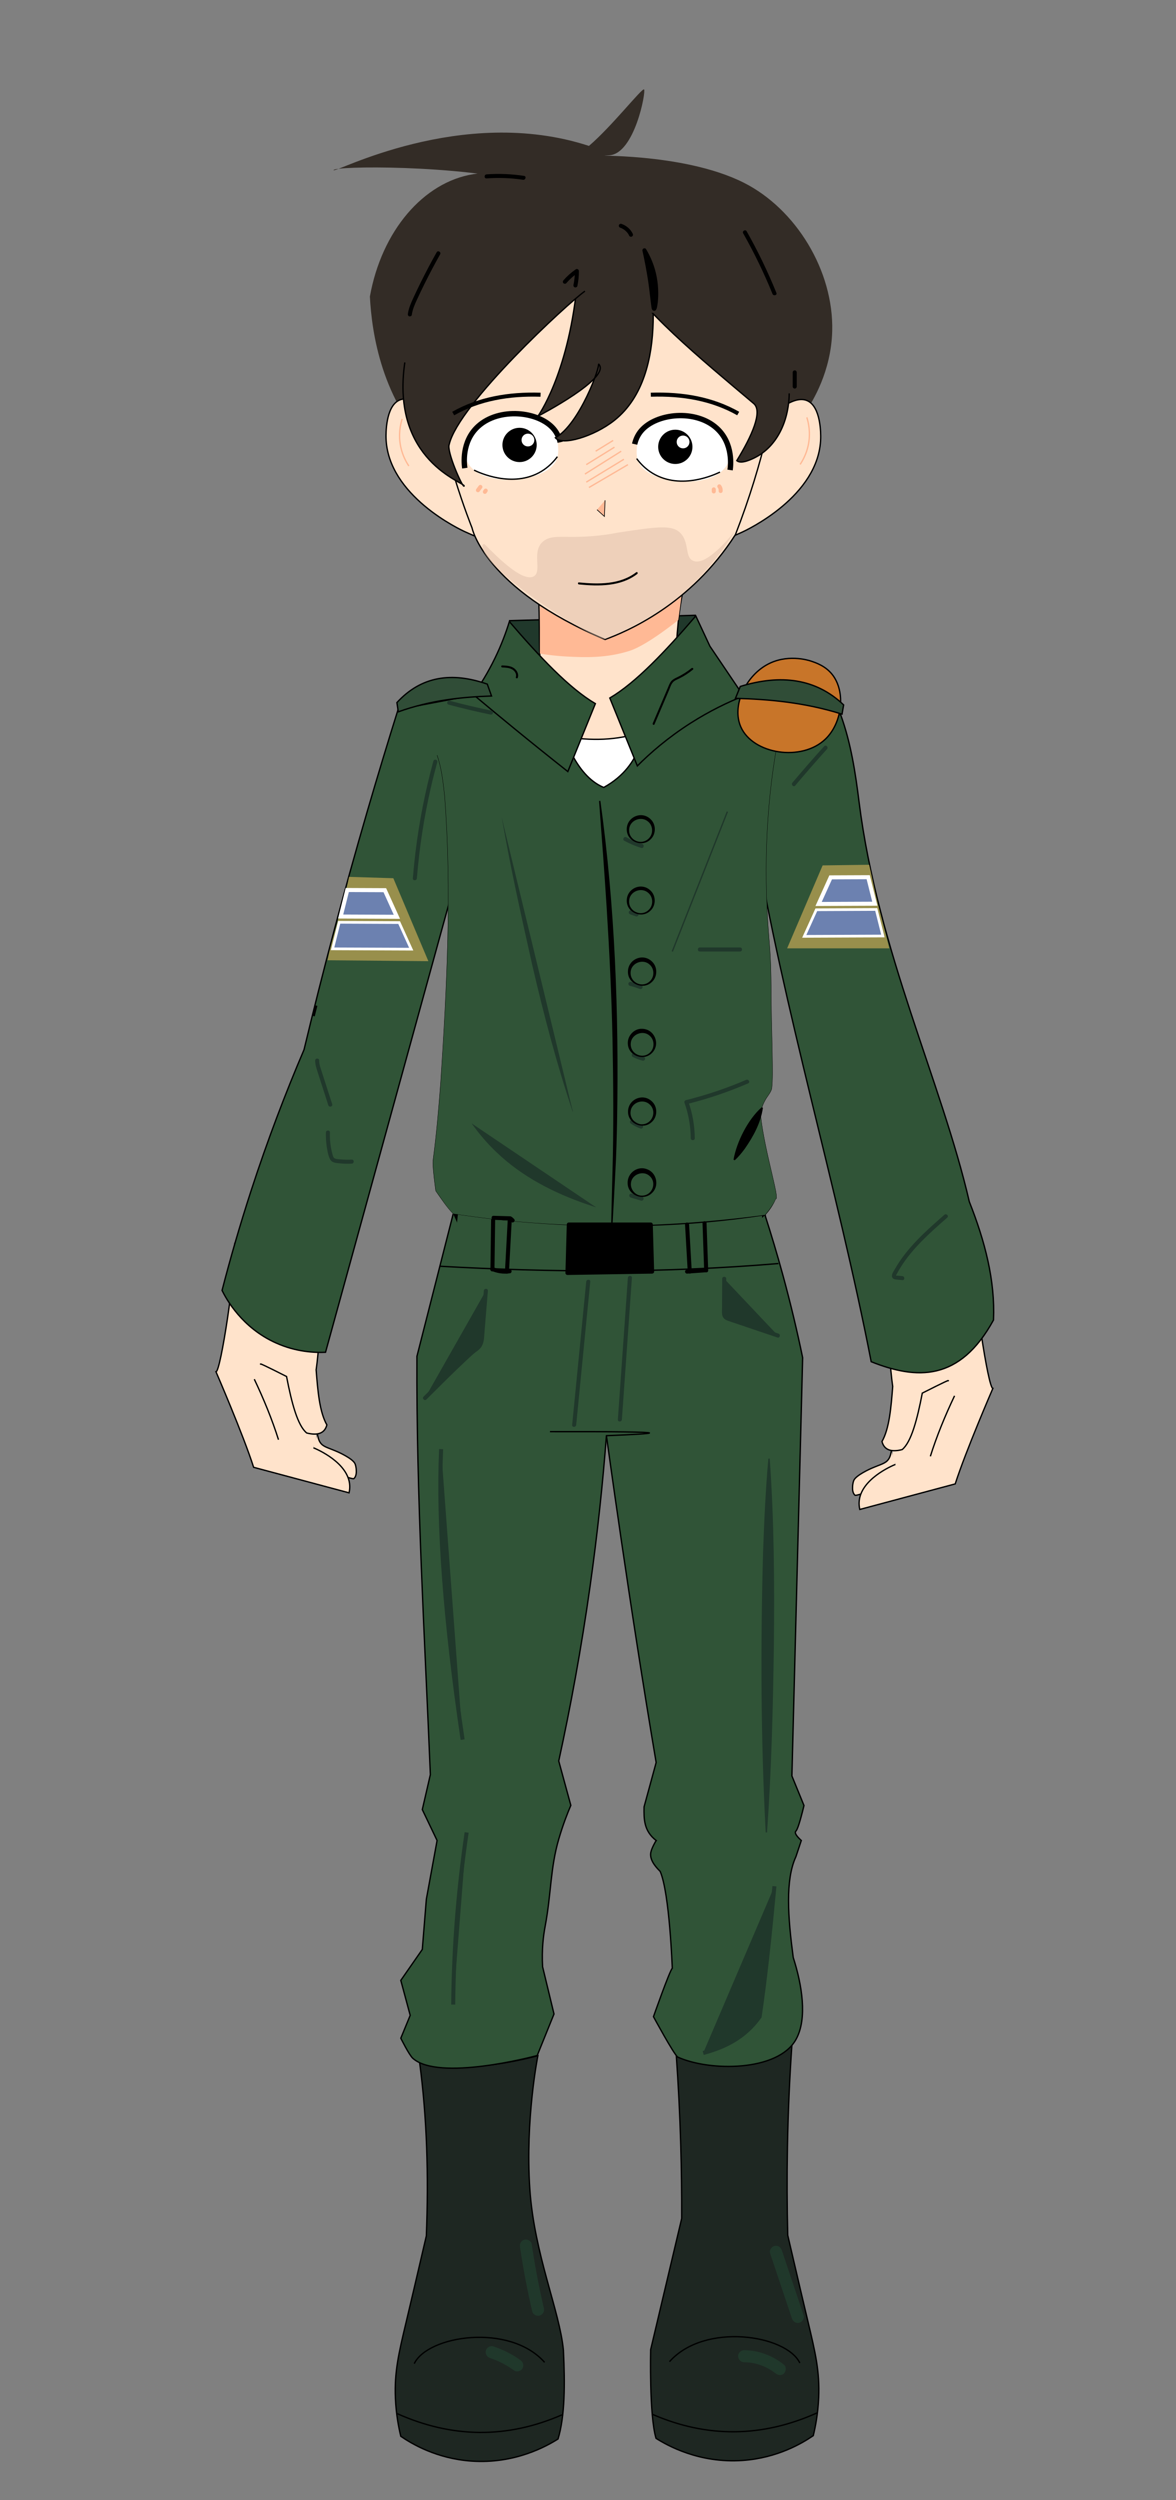 <?xml version="1.0" encoding="utf-8"?>
<!-- Generator: Adobe Illustrator 28.3.0, SVG Export Plug-In . SVG Version: 6.00 Build 0)  -->
<svg version="1.1" id="Layer_1" xmlns="http://www.w3.org/2000/svg" xmlns:xlink="http://www.w3.org/1999/xlink" x="0px" y="0px"
	 viewBox="0 0 875 1859" style="enable-background:new 0 0 875 1859;" xml:space="preserve">
<rect x="0" y="0" width="875" height="1859" fill="#808080" stroke="none"/>
<style type="text/css">
	.st0{fill:#20382B;stroke:#000000;stroke-miterlimit:10;}
	.st1{fill:#FFE3CB;stroke:#000000;stroke-miterlimit:10;}
	.st2{fill:#305437;}
	.st3{fill:#FFB995;}
	.st4{fill:#332C26;}
	.st5{fill:#FFFFFF;}
	.st6{fill:none;stroke:#000000;stroke-width:4;stroke-miterlimit:10;}
	.st7{stroke:#000000;stroke-miterlimit:10;}
	.st8{fill:none;stroke:#000000;stroke-miterlimit:10;}
	.st9{fill:#332C26;stroke:#000000;stroke-miterlimit:10;}
	.st10{fill:none;stroke:#FFB995;stroke-miterlimit:10;}
	.st11{opacity:0.44;fill:#D8B8A3;}
	.st12{fill:#1E2722;stroke:#000000;stroke-miterlimit:10;}
	.st13{fill:#20382B;}
	.st14{fill:#FFB995;stroke:#FFB995;stroke-miterlimit:10;}
	.st15{fill:#FFB995;stroke:#000000;stroke-width:0.5;stroke-miterlimit:10;}
	.st16{fill:#FFE3CB;}
	.st17{fill:none;stroke:#000000;stroke-width:3;stroke-miterlimit:10;}
	.st18{fill:#305437;stroke:#000000;stroke-miterlimit:10;}
	.st19{fill:#FFFFFF;stroke:#000000;stroke-miterlimit:10;}
	.st20{fill:#20382B;stroke:#20382B;stroke-width:3;stroke-miterlimit:10;}
	.st21{fill:#20382B;stroke:#20382B;stroke-miterlimit:10;}
	.st22{fill:#C87529;stroke:#000000;stroke-miterlimit:10;}
	.st23{fill:#304D37;stroke:#000000;stroke-miterlimit:10;}
	.st24{fill:#988F4C;}
	.st25{fill:#6C81B0;stroke:#FFFFFF;stroke-width:2;stroke-miterlimit:10;}
	.st26{fill:#6C81B0;stroke:#FFFFFF;stroke-width:3;stroke-miterlimit:10;}
	.st27{fill:none;stroke:#000000;stroke-width:2;stroke-miterlimit:10;}
</style>
<path class="st0" d="M379.21,461.49c46-1.33,92-2.67,138-4c-1.34,36.83-31.59,66.41-68,67
	C413.46,525.07,382.62,497.52,379.21,461.49z"/>
<path class="st1" d="M510.21,415.49c2.63,23.55-6,13-8,90c-2.94,9.27-8.97,25.81-22,43c-10.02,13.22-18.65,24.6-30,25
	c-18.93,0.66-33.56-29.65-40-43c-13.52-28-6-64-11-106C420.26,398.25,467.9,391.59,510.21,415.49z"/>
<g>
	<path class="st2" d="M564.84,918.54c1.96-4.29,6.31-15.17,1.38-22.05c-3.4-4.74-9.72-5.52-11.98-5.8
		c-54.87-6.94-12.26-12.05-90.68-13.56c-40.48-0.78-83.06-0.96-118.58,18.47c-1.8,0.98-3.64,2.08-4.69,3.84
		c-0.89,1.49-1.1,3.28-1.28,5.02c-3.14,30.51-3.29,61.33-0.43,91.87c0.78,8.37,1.82,16.83,4.83,24.68
		c4.34,11.31,12.51,20.66,20.51,29.75c3.94,4.47,8.06,9.08,13.52,11.46c6.31,2.74,13.48,2.14,20.35,2.42
		c10.01,0.41,19.83,2.81,29.79,3.85c9.96,1.05,20.5,0.62,29.29-4.19c5.89-3.23,10.6-8.21,15.19-13.11
		c13.19-14.04,26.4-28.12,38.09-43.43c4.17-5.47,8.16-11.11,12.94-16.05c5.42-5.6,11.8-10.25,16.83-16.21
		c6.23-7.37,10.11-16.39,13.9-25.26c3.64-8.52,8.12-20.32,11.8-35.05"/>
	<g>
		<path d="M566.13,919.3c3.94-8.68,7.14-21.68-2.99-27.49c-3.89-2.23-8.32-2.52-12.66-3.11c-4.1-0.56-8.19-1.19-12.26-1.96
			c-4.58-0.87-9.17-1.91-13.54-3.56c-0.33-0.13-0.66-0.25-0.99-0.39c-0.14-0.06-0.28-0.11-0.43-0.17c-0.12-0.05-0.76-0.32-0.29-0.12
			c-0.58-0.25-1.16-0.5-1.75-0.76c-1.22-0.54-2.44-1.07-3.69-1.53c-3.54-1.3-7.27-1.92-11-2.4c-7.97-1.03-16.04-1.36-24.07-1.66
			c-13.33-0.5-26.68-0.77-40.02-0.77c-13.44,0-26.9,0.41-40.26,1.93c-13.19,1.51-26.3,4.08-38.84,8.51
			c-6.18,2.18-12.21,4.79-17.99,7.87c-2.68,1.43-5.54,2.96-6.81,5.88c-1.35,3.1-1.27,6.98-1.57,10.3
			c-2.76,30.22-2.8,60.94,0.57,91.11c0.8,7.14,1.98,14.32,4.65,21.03c2.48,6.22,6.04,11.89,10.1,17.19
			c4,5.24,8.35,10.24,12.79,15.11c4.45,4.88,9.49,9.18,16.09,10.68c6.7,1.52,13.68,0.79,20.48,1.38c7.41,0.64,14.71,2.15,22.08,3.14
			c13.3,1.78,27.41,1.47,38.53-6.98c5.36-4.08,9.84-9.2,14.43-14.1c5.08-5.42,10.14-10.85,15.09-16.38
			c4.85-5.41,9.6-10.9,14.16-16.55c4.53-5.6,8.69-11.48,13.22-17.07c4.41-5.43,9.54-9.99,14.69-14.68
			c5.01-4.56,9.41-9.51,12.89-15.36c3.45-5.8,6.1-12.04,8.72-18.25c2.13-5.03,4.1-10.13,5.88-15.29c2.19-6.34,4.09-12.78,5.72-19.29
			c0.47-1.87-2.42-2.67-2.89-0.8c-2.95,11.75-6.79,23.27-11.53,34.42c-2.56,6.01-5.14,12.06-8.49,17.69
			c-3.43,5.77-7.79,10.56-12.74,15.05c-5,4.53-9.95,8.96-14.22,14.21c-4.4,5.39-8.41,11.09-12.77,16.51
			c-9,11.2-18.73,21.79-28.55,32.28c-4.53,4.84-8.94,9.96-14.08,14.19c-5.06,4.16-10.95,6.68-17.39,7.72
			c-13.82,2.23-27.61-1.94-41.29-3.33c-6.72-0.68-13.64,0.07-20.28-1.23c-6.51-1.27-11.26-5.32-15.61-10.09
			c-8.69-9.54-17.93-19.75-22.51-32.02c-2.47-6.6-3.56-13.6-4.29-20.58c-0.77-7.32-1.31-14.66-1.7-22.01
			c-0.79-14.82-0.88-29.68-0.26-44.51c0.31-7.41,0.79-14.82,1.45-22.21c0.16-1.81,0.33-3.61,0.51-5.42c0.16-1.62,0.24-3.4,0.98-4.89
			c1.32-2.65,4.91-4,7.4-5.26c11.45-5.84,23.79-9.75,36.36-12.3c25.61-5.19,51.97-4.86,77.98-4.36c11.19,0.22,22.39,0.47,33.56,1.25
			c5.36,0.38,10.43,0.76,15.58,1.92c1.44,0.32,2.86,0.72,4.25,1.22c0.59,0.21,1.17,0.44,1.75,0.68c0.37,0.15-0.29-0.13,0.08,0.03
			c0.14,0.06,0.29,0.12,0.43,0.19c0.27,0.12,0.53,0.23,0.8,0.35c2.92,1.28,5.85,2.44,8.92,3.31c6.08,1.72,12.35,2.74,18.6,3.65
			c4.16,0.6,8.37,0.73,12.31,2.15c2.36,0.85,4.57,2.31,5.91,4.46c1.34,2.15,1.74,4.68,1.67,7.18c-0.13,4.42-1.62,8.78-3.43,12.77
			C562.75,919.53,565.34,921.06,566.13,919.3L566.13,919.3z"/>
	</g>
</g>
<g>
	<path class="st3" d="M401.71,423.99c11.99-6.42,36.45-17.3,68.33-16.11c16.83,0.63,30.72,4.43,40.67,8.11c-2,15-4,30-6,45
		c0,0-23.03,18.75-36.31,22.96c-17.24,5.47-32.91,4.91-46.59,4.21c-8.43-0.43-15.37-1.39-20.1-2.18"/>
</g>
<path class="st4" d="M599.21,306.49c5.54-8.08,19.24-30.37,20-60.38c1.13-44.78-26.96-90.63-65.69-110.21
	c-46.13-23.34-120.47-19.35-100.31-20.41c19-1,27.61-47.69,26-49c-1.54-1.25-23.69,27.21-41,42c-95-31-190.25,20.96-190,18
	c0.26-3.11,91.95-4.31,148.51,9.88c0.18,0.05,0.31,0.08,0.49,0.12c-11.66-5.32-27.47-9.8-45-7c-37.09,5.91-68.24,42.16-77,91
	c1.39,26.89,8.7,77.86,47,115C398.89,409.85,549.05,379.66,599.21,306.49z"/>
<path class="st1" d="M297.21,297.49c-10.38,4.58-10.06,25.47-10,28c1.09,43.16,55.54,68.45,59,70c12.05,5.4,24.6,11.04,30,6
	c10.43-9.73-12.72-52.96-40-81C326.82,310.84,308.84,292.37,297.21,297.49z"/>
<path class="st1" d="M600.64,297.93c10.38,4.58,10.06,25.47,10,28c-1.09,43.16-55.54,68.45-59,70c-12.05,5.4-24.6,11.04-30,6
	c-10.43-9.73,12.72-52.96,40-81C571.03,311.27,589.01,292.8,600.64,297.93z"/>
<path class="st1" d="M323.21,282.49c3,48,28,110,28,110s9,45,99,83c15.38-5.65,63.48-25.54,97-78c21-54,31.35-104.69,30-121
	c-9.02-56.66-54.24-130.14-123-132C381.99,142.54,330.84,220.89,323.21,282.49z"/>
<path class="st5" d="M475.76,344.74c-2.37-4.12-2.13-8.19-1.93-11.53c0.09-1.51,0.66-11.17,6.75-16.91
	c11.57-10.91,45.46-9.98,57.88,5.38c5.58,6.9,7.7,17.8,0.96,26.14c-9.27,11.48-28.98,10.29-33.77,9.99
	C503.01,357.65,482.33,356.17,475.76,344.74z"/>
<path class="st6" d="M543.21,349.49c0.37-2.46,2.7-19.66-10-31.15c-15.64-14.15-44.75-11.19-56,1.83c-2.9,3.36-4.3,7.02-5,10.08"/>
<circle class="st7" cx="502.46" cy="332.24" r="12.25"/>
<path class="st8" d="M535.71,350.99c-3.03,1.51-28.63,13.79-50,1c-5.27-3.15-9.16-7.16-12-11"/>
<circle class="st5" cx="508.24" cy="328.61" r="4.76"/>
<path class="st5" d="M413.29,343.33c2.37-4.12,2.13-8.19,1.93-11.53c-0.09-1.51-0.66-11.17-6.75-16.91
	c-11.57-10.91-45.46-9.98-57.88,5.38c-5.58,6.9-7.7,17.8-0.96,26.14c9.27,11.48,28.98,10.29,33.77,9.99
	C386.04,356.24,406.72,354.76,413.29,343.33z"/>
<path class="st6" d="M345.83,348.08c-0.37-2.46-2.7-19.66,10-31.15c15.64-14.15,44.75-11.19,56,1.83c2.9,3.36,4.3,7.02,5,10.08"/>
<circle class="st7" cx="386.58" cy="330.83" r="12.25"/>
<circle class="st5" cx="392.81" cy="327.19" r="4.76"/>
<path class="st8" d="M352.71,349.56c3.03,1.51,28.63,13.79,50,1c5.27-3.15,9.16-7.16,12-11"/>
<path class="st9" d="M429.21,213.49c-7,66-29,96-29,96s56-29,45-39c1.76,1.49-14,45-32,55c4.73,6.17,28.68-0.81,44-13
	c43.35-34.5,25.69-117.12,23-129"/>
<path class="st9" d="M460.21,199.49c14.01,28.85,62.09,68.06,100.58,100.55c6.89,5.82-1.42,24.24-12.58,42.45
	c3.27,3.09,12.2-1.57,14.1-2.56c14.74-7.68,24.59-25.25,24.9-47.44"/>
<path class="st8" d="M323.21,332.38"/>
<path class="st4" d="M588.21,286.49c16.73-14.19-7.66-108.46-76-144c-65.01-33.81-154.86-6.63-191,51c-20.8,33.16-27.38,81.62-11,92
	c28.84,18.27,125.02-83.91,136.5-72.5c4.98,4.95-11.12,26.16-4.5,32.5c7.01,6.71,25.92-16.2,49.5-12.5c23.3,3.66,24.19,29.06,59,46
	C560.21,283.62,580.16,293.32,588.21,286.49z"/>
<g>
	<g>
		<path d="M429.59,212.63c0.78-3.65,1.16-7.39,1.13-11.12c-0.01-1.07-1.29-1.96-2.26-1.3c-3.41,2.35-6.52,5.1-9.24,8.23
			c-0.53,0.61-0.6,1.52,0,2.12c0.54,0.54,1.59,0.61,2.12,0c2.55-2.93,5.44-5.55,8.63-7.76c-0.75-0.43-1.5-0.86-2.26-1.3
			c0.04,3.47-0.3,6.93-1.02,10.33c-0.17,0.79,0.23,1.62,1.05,1.85C428.5,213.88,429.43,213.42,429.59,212.63L429.59,212.63z"/>
	</g>
</g>
<g>
	<path d="M486.66,229.59c-0.74,0.01-0.84-7.33-3.11-21.84c-1.42-9.13-2.97-16.61-4.1-21.68c2.72,4.55,6.13,11.49,7.76,20.42
		C489.41,218.5,487.57,229.58,486.66,229.59z"/>
	<g>
		<path d="M486.66,228.09c0.38,0.04,1.05,0.54,1.12,0.59c0.02,0.01,0.09,0.37,0.07,0.15c-0.02-0.19-0.1-0.39-0.14-0.58
			c-0.16-0.76-0.17-1.05-0.26-1.76c-0.28-2.33-0.51-4.67-0.79-7.01c-0.92-7.81-2.12-15.58-3.59-23.3
			c-0.67-3.51-1.39-7.02-2.17-10.51c-0.91,0.39-1.83,0.77-2.74,1.16c4.15,6.98,6.96,14.7,8.04,22.76c0.58,4.34,0.71,8.76,0.39,13.12
			c-0.1,1.42-0.25,2.85-0.53,4.25c-0.1,0.47-0.21,0.94-0.35,1.4c-0.1,0.32-0.1,0.12-0.06,0.19c-0.02,0.05-0.05,0.1-0.08,0.14
			c0.16-0.27,0.39-0.44,0.7-0.54c-1.9,0.33-1.09,3.23,0.8,2.89c1.53-0.27,1.81-2.79,2.02-3.96c0.52-3.01,0.68-6.08,0.67-9.12
			c-0.03-7.98-1.44-15.95-4.42-23.36c-1.29-3.21-2.82-6.31-4.58-9.28c-0.89-1.49-3.11-0.49-2.74,1.16
			c1.69,7.58,3.12,15.21,4.29,22.89c0.93,6.14,1.48,12.32,2.32,18.47c0.19,1.35,0.34,3.1,2.04,3.27
			C488.58,231.28,488.57,228.28,486.66,228.09z"/>
	</g>
</g>
<g>
	<g>
		<path d="M592.81,287.43c0-3.52,0-7.03,0-10.55c0-0.81-0.69-1.5-1.5-1.5c-0.81,0-1.5,0.69-1.5,1.5c0,3.52,0,7.03,0,10.55
			c0,0.81,0.69,1.5,1.5,1.5C592.13,288.93,592.81,288.25,592.81,287.43L592.81,287.43z"/>
	</g>
</g>
<g>
	<g>
		<path d="M362.02,132.65c9.05-0.66,18.17-0.34,27.14,1.02c1.89,0.29,2.7-2.6,0.8-2.89c-9.25-1.4-18.6-1.81-27.94-1.13
			C360.11,129.79,360.09,132.79,362.02,132.65L362.02,132.65z"/>
	</g>
</g>
<g>
	<g>
		<path d="M470.78,173.78c-1.68-3.47-4.81-6.12-8.44-7.34c-0.74-0.25-1.67,0.29-1.85,1.05c-0.19,0.83,0.25,1.58,1.05,1.85
			c0.2,0.07,0.4,0.14,0.59,0.21c0.16,0.06,0.2,0.06,0.01,0c0.1,0.03,0.22,0.09,0.31,0.14c0.38,0.18,0.76,0.37,1.12,0.58
			c0.35,0.2,0.68,0.42,1.01,0.66c0.08,0.06,0.15,0.11,0.23,0.17c0.31,0.23-0.24-0.2,0.06,0.05c0.16,0.13,0.32,0.27,0.48,0.41
			c0.3,0.27,0.59,0.55,0.86,0.84c0.14,0.15,0.28,0.31,0.42,0.47c0.06,0.07,0.12,0.15,0.18,0.22c0.04,0.05,0.3,0.33,0.05,0.06
			c0.55,0.59,0.96,1.43,1.31,2.15c0.34,0.71,1.41,0.95,2.05,0.54C470.97,175.37,471.15,174.54,470.78,173.78L470.78,173.78z"/>
	</g>
</g>
<g>
	<g>
		<path d="M552.96,173.49c8.24,14.54,15.54,29.59,21.83,45.07c0.72,1.77,3.62,0.99,2.89-0.8c-6.38-15.72-13.76-31.02-22.13-45.79
			C554.6,170.29,552.01,171.8,552.96,173.49L552.96,173.49z"/>
	</g>
</g>
<g>
	<g>
		<path d="M306.39,234.16c0.55-4.03,2.17-7.72,3.86-11.38c1.77-3.84,3.6-7.66,5.48-11.45c3.72-7.51,7.64-14.92,11.75-22.23
			c0.95-1.68-1.64-3.2-2.59-1.51c-4.19,7.44-8.18,15-11.97,22.66c-1.87,3.79-3.7,7.61-5.47,11.46c-1.72,3.74-3.4,7.55-3.96,11.67
			c-0.11,0.81,0.2,1.6,1.05,1.85C305.24,235.41,306.28,234.96,306.39,234.16L306.39,234.16z"/>
	</g>
</g>
<path class="st10" d="M299.21,311.49c-1.18,3.76-3.06,11.56-1,21c1.38,6.34,4.03,11.08,6,14"/>
<path class="st10" d="M600.32,310.32c1.18,3.76,3.06,11.56,1,21c-1.38,6.34-4.03,11.08-6,14"/>
<path class="st11" d="M546.71,394.99c-0.16-0.01-20.35,26.64-31,22c-6.78-2.95-2.09-15.3-11-22c-6.19-4.65-18.04-3-41.5,0.5
	c-7.61,1.14-6.5,1.24-12,2c-29.43,4.06-39.16-1.29-47,5c-9.09,7.29-0.58,22.25-7,26c-10,5.85-36.32-24.26-37-24
	c-0.51,0.19-1.11,0.38-1.19,0.89c-2.69,17.72,89,74.44,91.69,69.61c0,0,41-17,61-37.25C528.39,422.57,539.53,406.98,546.71,394.99z"
	/>
<path class="st12" d="M400.21,1528.49c0,0-9.49,47.39-6,99c3.31,49.02,22.2,90.39,25,120c1.24,25.38,1.14,49.01-4,66
	c-8.09,5.12-31.96,18.74-64.52,16.43c-25.88-1.84-44.29-12.81-52.48-18.43c-1.56-6.42-3.46-16.11-4-28c-0.9-19.88,2.55-34.07,8-57
	c2.99-12.58,7.85-33.18,15-64c1.77-44.7,0.48-87.89-5-129C339.72,1539.47,369.35,1536.55,400.21,1528.49z"/>
<path class="st8" d="M405.21,1756.49c-26.14-29.43-87-20-97,1"/>
<path class="st8" d="M295.21,1794.49c40.99,18.4,81.99,18.89,123,1"/>
<path class="st12" d="M503.21,1528.49c1.48,21.25,2.61,43.26,3.28,66.01c0.56,18.83,0.78,37.17,0.72,54.99
	c-7.7,32.51-15.4,65.01-23.09,97.52c0,0-1.14,49.01,4,66c8.09,5.12,31.96,18.74,64.52,16.43c25.88-1.84,44.29-12.81,52.48-18.43
	c1.56-6.42,3.46-16.11,4-28c0.9-19.88-2.55-34.07-8-57c-2.99-12.58-7.85-33.18-15-64c-0.53-21.14-0.64-43.11-0.22-65.85
	c0.49-26.29,1.65-51.55,3.31-75.67c-6.46,4.51-20.66,13.14-40.83,15.28C526.94,1538.04,510.41,1531.74,503.21,1528.49z"/>
<path class="st8" d="M498.12,1756.01c26.14-29.43,87-20,97,1"/>
<path class="st8" d="M608.12,1794.01c-40.99,18.4-81.99,18.89-123,1"/>
<g>
	<path class="st13" d="M391.26,1669.67c2.36,16.03,5.38,31.95,9.07,47.73"/>
	<g>
		<path class="st13" d="M386.92,1670.86c2.36,16.03,5.39,31.95,9.07,47.73c0.53,2.29,3.29,3.87,5.54,3.14
			c2.4-0.78,3.72-3.08,3.14-5.54c-3.68-15.78-6.7-31.7-9.07-47.73c-0.34-2.34-3.42-3.83-5.54-3.14
			C387.51,1666.15,386.55,1668.36,386.92,1670.86L386.92,1670.86z"/>
	</g>
</g>
<g>
	<path class="st13" d="M577.35,1674.31c5.41,16.13,10.82,32.27,16.23,48.4"/>
	<g>
		<path class="st13" d="M573.01,1675.5c5.41,16.13,10.82,32.27,16.23,48.4c0.75,2.23,3.13,3.92,5.54,3.14
			c2.22-0.72,3.94-3.15,3.14-5.54c-5.41-16.13-10.82-32.27-16.23-48.4c-0.75-2.23-3.13-3.92-5.54-3.14
			C573.93,1670.68,572.21,1673.11,573.01,1675.5L573.01,1675.5z"/>
	</g>
</g>
<g>
	<g>
		<path class="st13" d="M364.64,1753.31c0.86,0.29,1.72,0.59,2.57,0.91c0.43,0.16,0.85,0.32,1.27,0.49c0.21,0.08,1.63,0.65,0.5,0.19
			c1.58,0.64,3.12,1.39,4.63,2.17c3.13,1.61,6.14,3.46,9,5.52c1.92,1.38,5.09,0.4,6.16-1.61c1.23-2.33,0.43-4.68-1.61-6.16
			c-6.13-4.41-12.95-7.8-20.12-10.19c-2.24-0.74-5.02,0.86-5.54,3.14C360.94,1750.25,362.25,1752.51,364.64,1753.31L364.64,1753.31z
			"/>
	</g>
</g>
<g>
	<g>
		<path class="st13" d="M553.71,1756.44c1.13,0.01,2.25,0.06,3.37,0.16c0.28,0.02,0.56,0.06,0.84,0.08c0.38,0.04,0.53,0.06,0.06,0
			c0.56,0.07,1.11,0.17,1.67,0.27c2.28,0.41,4.54,1.01,6.72,1.79c0.53,0.19,1.05,0.41,1.58,0.6c0.68,0.24-0.56-0.26,0.09,0.03
			c0.26,0.11,0.51,0.23,0.77,0.34c1.02,0.47,2.03,0.98,3.01,1.53c0.98,0.55,1.94,1.14,2.88,1.76c0.47,0.31,0.93,0.63,1.38,0.97
			c0.06,0.04,0.73,0.54,0.39,0.28c-0.37-0.29,0.56,0.45,0.54,0.43c1.83,1.48,4.6,1.92,6.36,0c1.51-1.64,1.95-4.78,0-6.36
			c-8.43-6.84-18.78-10.75-29.67-10.88c-2.35-0.03-4.61,2.09-4.5,4.5C549.32,1754.4,551.19,1756.41,553.71,1756.44L553.71,1756.44z"
			/>
	</g>
</g>
<line class="st14" x1="456.21" y1="327.49" x2="443.21" y2="335.49"/>
<line class="st14" x1="457.21" y1="332.49" x2="436.21" y2="345.49"/>
<line class="st14" x1="462.21" y1="335.49" x2="435.21" y2="352.49"/>
<line class="st14" x1="464.21" y1="341.49" x2="436.21" y2="358.49"/>
<line class="st14" x1="467.21" y1="345.49" x2="438.21" y2="362.49"/>
<path class="st15" d="M450.21,371.99c-0.17,4-0.33,8-0.5,12c-1.83-1.67-3.67-3.33-5.5-5"/>
<g>
	<g>
		<path class="st3" d="M356.14,361.28c-0.61,0.82-1.22,1.63-1.83,2.45c-0.11,0.17-0.17,0.36-0.18,0.56c-0.04,0.2-0.04,0.4,0.03,0.6
			c0.1,0.35,0.36,0.73,0.69,0.9c0.35,0.18,0.77,0.28,1.16,0.15c0.12-0.05,0.24-0.1,0.36-0.15c0.23-0.13,0.4-0.31,0.54-0.54
			c0.61-0.82,1.22-1.63,1.83-2.45c0.11-0.17,0.17-0.36,0.18-0.56c0.04-0.2,0.04-0.4-0.03-0.6c-0.1-0.35-0.36-0.72-0.69-0.9
			c-0.35-0.18-0.77-0.28-1.16-0.15c-0.12,0.05-0.24,0.1-0.36,0.15C356.46,360.88,356.28,361.06,356.14,361.28L356.14,361.28z"/>
	</g>
</g>
<g>
	<g>
		<path class="st3" d="M360.09,364.02c-0.2,0.31-0.41,0.61-0.61,0.92c-0.11,0.17-0.17,0.36-0.18,0.56c-0.04,0.2-0.04,0.4,0.03,0.6
			c0.05,0.2,0.14,0.37,0.27,0.51c0.11,0.16,0.25,0.29,0.42,0.39c0.12,0.05,0.24,0.1,0.36,0.15c0.27,0.07,0.53,0.07,0.8,0
			c0.12-0.05,0.24-0.1,0.36-0.15c0.23-0.13,0.4-0.31,0.54-0.54c0.2-0.31,0.41-0.61,0.61-0.92c0.11-0.17,0.17-0.36,0.18-0.56
			c0.04-0.2,0.04-0.4-0.03-0.6c-0.05-0.2-0.14-0.37-0.27-0.51c-0.11-0.16-0.25-0.29-0.42-0.39c-0.12-0.05-0.24-0.1-0.36-0.15
			c-0.27-0.07-0.53-0.07-0.8,0c-0.12,0.05-0.24,0.1-0.36,0.15C360.41,363.61,360.23,363.79,360.09,364.02L360.09,364.02z"/>
	</g>
</g>
<g>
	<g>
		<path class="st3" d="M529.58,363.87c0,0.51,0,1.02,0,1.53c-0.01,0.21,0.04,0.4,0.13,0.58c0.06,0.19,0.16,0.35,0.31,0.48
			c0.14,0.15,0.3,0.25,0.48,0.31c0.18,0.09,0.37,0.14,0.58,0.13c0.13-0.02,0.27-0.04,0.4-0.05c0.25-0.07,0.47-0.2,0.66-0.39
			c0.27-0.29,0.44-0.65,0.44-1.06c0-0.51,0-1.02,0-1.53c0.01-0.21-0.04-0.4-0.13-0.58c-0.06-0.19-0.16-0.35-0.31-0.48
			c-0.14-0.15-0.3-0.25-0.48-0.31c-0.18-0.09-0.37-0.14-0.58-0.13c-0.13,0.02-0.27,0.04-0.4,0.05c-0.25,0.07-0.47,0.2-0.66,0.39
			C529.75,363.1,529.58,363.46,529.58,363.87L529.58,363.87z"/>
	</g>
</g>
<g>
	<g>
		<path class="st3" d="M534.14,362.68c0.01,0.01,0.02,0.03,0.04,0.04c-0.08-0.1-0.16-0.2-0.23-0.3c0.24,0.32,0.44,0.66,0.6,1.03
			c-0.05-0.12-0.1-0.24-0.15-0.36c0.17,0.4,0.28,0.82,0.34,1.26c-0.02-0.13-0.04-0.27-0.05-0.4c0.05,0.38,0.05,0.76,0.01,1.13
			c-0.04,0.36,0.2,0.82,0.44,1.06c0.26,0.26,0.69,0.46,1.06,0.44c0.39-0.02,0.79-0.14,1.06-0.44c0.08-0.1,0.16-0.2,0.23-0.3
			c0.14-0.23,0.2-0.49,0.2-0.76c0.08-0.75,0-1.53-0.21-2.25c-0.12-0.4-0.28-0.8-0.47-1.18c-0.2-0.4-0.47-0.74-0.74-1.09
			c-0.22-0.28-0.72-0.44-1.06-0.44c-0.37,0-0.81,0.16-1.06,0.44c-0.26,0.29-0.46,0.66-0.44,1.06c0.02,0.13,0.04,0.27,0.05,0.4
			C533.82,362.27,533.95,362.49,534.14,362.68L534.14,362.68z"/>
	</g>
</g>
<path class="st9" d="M435.21,216.49c-12.82,8.94-94,84-101,114c-2,5,9.6,31.37,11,31c0.08-0.02,0.11-0.11,0.12-0.15
	c0.66-2.62-54.89-18.44-44.12-91.85"/>
<path class="st16" d="M236.21,945.49c-9.32-22.98-46.89-35.47-58-25c-6.56,6.18-0.38,17.04,7.5,51.5
	c14.68,64.16,7.8,94.41,28.5,104.5c1.9,0.93,10.53,5.13,16.5,1.5c13.15-8-7.14-41.56,0.5-91.5
	C234.75,963.4,241.07,957.46,236.21,945.49z"/>
<path class="st1" d="M230.21,1085.49c0,0,27,14,33,14c1.71-1.44,2.01-4.02,1.86-6.32c0,0,0.03-2.36-0.86-4.68c-1.55-4-13-9-13-9
	c-7.72-3.34-10.71-3.63-13-7c-1.45-2.13-2-6-2-6"/>
<path class="st1" d="M174.71,923.99c0.73,21.69-10.53,95.94-14,96c0,0,20.29,46.84,28,71l71,19c0.47-2,0.59-3.84,0.5-5.5
	c-0.9-16.92-24.34-26.9-27-28"/>
<path class="st1" d="M236.21,957.49c4,29-1,61-1,61c1.23,15.69,2.5,31.33,8,41c-1.73,6.5-7.11,7.99-15,6
	c-6.77-5.51-11.2-22.27-15-42c0,0-19.21-9.78-19.43-9.37c-0.02,0.04,0.12,0.16,0.43,0.37"/>
<path class="st1" d="M189.21,1025.49c7.12,15,13.28,30,18,45"/>
<path class="st16" d="M663.23,957.84c9.32-22.98,46.89-35.47,58-25c6.56,6.18,0.38,17.04-7.5,51.5
	c-14.68,64.16-7.8,94.41-28.5,104.5c-1.9,0.93-10.53,5.13-16.5,1.5c-13.15-8,7.14-41.56-0.5-91.5
	C664.7,975.74,658.37,969.81,663.23,957.84z"/>
<path class="st1" d="M669.23,1097.84c0,0-27,14-33,14c-1.71-1.44-2.01-4.02-1.86-6.32c0,0-0.03-2.36,0.86-4.68c1.55-4,13-9,13-9
	c7.72-3.34,10.71-3.63,13-7c1.45-2.13,2-6,2-6"/>
<path class="st1" d="M724.73,936.34c-0.73,21.69,10.53,95.94,14,96c0,0-20.29,46.84-28,71l-71,19c-0.47-2-0.59-3.84-0.5-5.5
	c0.9-16.92,24.34-26.9,27-28"/>
<path class="st1" d="M663.23,969.84c-4,29,1,61,1,61c-1.23,15.69-2.5,31.33-8,41c1.73,6.5,7.11,7.99,15,6
	c6.77-5.51,11.2-22.27,15-42c0,0,19.21-9.78,19.43-9.37c0.02,0.04-0.12,0.16-0.43,0.37"/>
<path class="st1" d="M710.23,1037.84c-7.12,15-13.28,30-18,45"/>
<path class="st17" d="M402.21,293.49c-23.83-0.75-45.82,3.13-65,14"/>
<path class="st17" d="M484.25,293.48c23.83-0.75,45.82,3.13,65,14"/>
<path class="st18" d="M530.5,513.44c31.67,6,63.33,12,95,18c7.75,21.46,10.98,43.27,13.71,65.05c13.88,110.47,61.48,208.21,82,297
	c11.61,29.33,19.3,58.66,18,88c-25.1,45.84-57.16,44.47-91,31c-25.33-130.27-65.12-261.25-87-392"/>
<path class="st18" d="M391.21,509.49c-31.67,6-63.33,12-95,18c-7.82,24.9-15.49,50.24-23,76c-17.62,60.47-33.2,119.53-47,177
	c-13.65,31.92-27.04,66.91-39.39,104.86c-8.34,25.65-15.49,50.42-21.61,74.14c3.41,6.84,14.9,27.7,40,39c15.21,6.85,29.12,7.34,37,7
	c36.33-132,72.67-264,109-396"/>
<g>
	<path class="st2" d="M325.21,561.49c15.48,41.26,6,236-3,301c-0.73,3.51,2,23,2,23s10.1,14.81,13,17c31.79,4.86,68.4,8.47,109,9
		c46.33,0.61,87.75-2.93,123-8c4.16-4.47,6.61-8.99,8-12c3.14,0.2-7.68-33.01-11-60c-1.38-11.19,7.49-18.13,8-22
		c1.47-11.2-0.31-36.69-0.58-86.55c-0.1-17.52-3.81-41.89-3.61-77.96c0.12-21.67,1.45-53.06,8.2-91.49"/>
	<path d="M325.33,561.45c3.35,9.59,4.44,19.9,5.57,29.94c5.57,70.94,1.7,142.32-2.88,213.22c-1.41,18.57-2.98,37.17-5.38,55.64
		c-0.13,1.29-0.56,3.67-0.4,5.03c0.29,6.76,1.22,13.49,2.1,20.2c4.02,5.5,7.94,11.99,12.93,16.95c18.98,2.87,38.49,5.15,57.77,6.64
		c58.03,4.49,116.5,1.91,174.15-5.74c2.81-3.21,6.09-7.63,7.95-11.96c0.42,0.08,0.48-0.53,0.51-0.96c-0.03-3.11-0.85-6.15-1.45-9.19
		c-2.32-10.43-4.94-20.8-7.03-31.28c-1.26-6.54-2.58-13.15-3.17-19.79c-0.27-4.04,0.97-8.06,2.91-11.56
		c1.53-3.18,4.32-5.78,5.2-9.23c0.42-3.53,0.51-7.1,0.55-10.65c0.12-7.27-0.39-24.57-0.51-32.05c-0.74-21.36,0.04-42.77-1.69-64.08
		c-4.46-49.69-3.19-99.94,5.64-149.1c0,0,0.23,0.04,0.23,0.04c-8.82,49.14-10.1,99.37-5.63,149.04c1.73,21.31,0.95,42.73,1.69,64.09
		c0.15,7.6,0.6,24.72,0.51,32.06c-0.04,3.56-0.13,7.13-0.55,10.68c-0.87,3.5-3.7,6.1-5.23,9.31c-1.92,3.48-3.14,7.44-2.88,11.44
		c0.59,6.63,1.91,13.23,3.17,19.76c2.09,10.48,4.7,20.85,7.02,31.28c0.61,3.06,1.43,6.12,1.46,9.25c-0.03,0.46-0.08,1.14-0.68,1.19
		c-1.58,3.87-4.72,8.74-7.97,12.05c-57.58,8.93-116.18,10.17-174.22,5.59c-19.36-1.53-38.67-3.75-57.86-6.69
		c-5.07-5.07-8.91-11.24-13.07-17.05c-0.88-6.72-1.81-13.44-2.1-20.22c-0.09-1.41,0.19-3.65,0.4-5.08
		c2.41-18.47,3.97-37.06,5.38-55.62c4.58-70.89,8.46-142.25,2.89-213.18c-1.11-10-2.23-20.34-5.56-29.88
		C325.1,561.54,325.33,561.45,325.33,561.45L325.33,561.45z"/>
</g>
<path class="st19" d="M477.21,544.49c-17.99,5.99-37.41,6.65-58,3c0.1-3.75,8,29,30,38C480.21,568.49,478.38,538.41,477.21,544.49z"
	/>
<path class="st2" d="M406.21,544.49c-3.57-10.65-16.34-15.55-26-14c-16.11,2.59-27.13,23.73-21,35c6,11.04,28.53,12.72,40,2
	C404.45,562.6,409.21,553.42,406.21,544.49z"/>
<path class="st2" d="M551.68,533.88c-3.39-11.02-17.16-16.07-26.97-15.89c-22.05,0.42-41.46,27.71-36,40
	c5.67,12.76,40.77,15.35,55.97-1.11C545.55,555.94,555.17,545.21,551.68,533.88z"/>
<path class="st18" d="M517.71,457.99c-22.53,26.22-44.45,49.49-64,61c6.83,16.83,13.67,33.67,20.5,50.5
	c9.75-9.75,22.82-21.1,39.59-31.8c14.35-9.16,27.91-15.61,39.41-20.2c-8.33-12.33-16.67-24.67-25-37
	C524.71,472.99,521.21,465.49,517.71,457.99z"/>
<path class="st18" d="M378.99,462.19c22.53,26.22,44.45,49.49,64,61c-6.83,16.83-13.67,33.67-20.5,50.5
	c-13.11-10.35-26.31-20.95-39.59-31.8c-10.39-8.49-20.62-16.95-30.69-25.4c5.19-7.31,10.8-16.31,16-27
	C373.04,479.57,376.49,470.3,378.99,462.19z"/>
<path class="st18" d="M569.21,903.49c4.6,14.24,9.07,29.14,13.31,44.68c5.8,21.27,10.65,41.76,14.69,61.32c0,0-8,311-8,311
	c3,7.33,6,14.67,9,22c-3.13,12.85-4.95,17.99-6,19c-0.04,0.04-0.19,0.17-0.3,0.4c-0.7,1.48,1.53,4.08,4.3,6.6c-1.33,4-2.67,8-4,12
	c-8.02,17.28-5.97,45.13-2,75c6.35,19.76,10.82,45.32,2,61c-13.49,23.96-64.36,23.78-88,13c-3.01-2.3-18-30-18-30s11.96-34.03,14-36
	c0,0-2-56-9-72c-1.86-1.94-8.12-7.83-7-14c0.64-3.51,3.99-8.99,4-9c-9.23-7.08-9.16-16.03-9-25c3-11,6-22,9-33
	c-20-118-37-243-37-243c-17.67-0.67-35.33-1.33-53-2"/>
<path class="st18" d="M337.21,902.49c-9,35.33-18,70.67-27,106c-0.47,103.5,5.73,207.29,10,311c-2,8.67-4,17.33-6,26
	c3.67,7.67,7.33,15.33,11,23l-7.99,43.65l-3.01,37.35l-16,23l7,26l-7,17c0,0,6.23,12.56,9,15c19.44,17.09,88.67-1.09,92.51-2.13
	c4.16-10.29,8.32-20.58,12.49-30.87c-2.83-11.71-5.66-23.42-8.49-35.13c-0.72-13.01,0.6-23.24,1.88-30
	c4.62-24.51,3.78-43.09,10.16-64.95c3.19-10.94,6.64-19.6,8.97-25.05c-3-11-9-33-9-33c8.82-40.4,16.84-83.9,23.37-130.26
	c5.49-38.99,9.42-76.28,12.12-111.61c21.34-0.84,32.01-1.51,32-2c-0.01-0.74-24.68-1.08-74-1"/>
<path class="st8" d="M327.21,941.49c82.63,4.63,166.31,5.23,252-2"/>
<g>
	<path d="M423.21,910.49c-0.33,12-0.67,24-1,36c21-0.33,42-0.67,63-1c-0.33-11.67-0.67-23.33-1-35
		C463.88,910.49,443.55,910.49,423.21,910.49z"/>
	<g>
		<path d="M421.71,910.49c-0.33,12-0.67,24-1,36c-0.02,0.8,0.71,1.51,1.5,1.5c21-0.33,42-0.67,63-1c0.79-0.01,1.52-0.68,1.5-1.5
			c-0.33-11.67-0.67-23.33-1-35c-0.02-0.81-0.67-1.5-1.5-1.5c-20.33,0-40.67,0-61,0c-1.93,0-1.93,3,0,3c20.33,0,40.67,0,61,0
			c-0.5-0.5-1-1-1.5-1.5c0.33,11.67,0.67,23.33,1,35c0.5-0.5,1-1,1.5-1.5c-21,0.33-42,0.67-63,1c0.5,0.5,1,1,1.5,1.5
			c0.33-12,0.67-24,1-36C424.77,908.56,421.77,908.56,421.71,910.49z"/>
	</g>
</g>
<g>
	<g>
		<path d="M377.78,907.01c-0.69,12.83-1.38,25.66-2.07,38.49c-0.1,1.93,2.9,1.92,3,0c0.69-12.83,1.38-25.66,2.07-38.49
			C380.88,905.08,377.88,905.08,377.78,907.01L377.78,907.01z"/>
	</g>
</g>
<g>
	<g>
		<path d="M365.41,907.23c-0.17,12.23-0.33,24.46-0.5,36.69c-0.03,1.93,2.97,1.93,3,0c0.17-12.23,0.33-24.46,0.5-36.69
			C368.44,905.3,365.44,905.3,365.41,907.23L365.41,907.23z"/>
	</g>
</g>
<g>
	<g>
		<path d="M365.46,944.79c4.46,2,9.27,2.66,14.11,1.92c0.8-0.12,1.24-1.13,1.05-1.85c-0.24-0.86-1.04-1.17-1.85-1.05
			c-2.06,0.31-4.37,0.32-6.49-0.04c-1.02-0.17-2.03-0.41-3.02-0.72c-0.83-0.26-1.69-0.59-2.29-0.86c-0.74-0.33-1.61-0.21-2.05,0.54
			C364.54,943.38,364.71,944.46,365.46,944.79L365.46,944.79z"/>
	</g>
</g>
<g>
	<g>
		<path d="M382.51,906.38c-0.6-0.62-1.35-1.33-2.1-1.77c-0.57-0.33-1.29-0.26-1.93-0.27c-0.75-0.02-1.5-0.05-2.25-0.07
			c-3-0.09-6.01-0.18-9.01-0.27c-1.93-0.06-1.93,2.94,0,3c4.13,0.12,8.26,0.25,12.39,0.37c-0.25-0.07-0.5-0.14-0.76-0.2
			c0.05,0.04,0.14,0.08,0.18,0.14c-0.2-0.26,0.2,0.16,0.28,0.22c0.38,0.31,0.75,0.63,1.09,0.98
			C381.73,909.89,383.85,907.77,382.51,906.38L382.51,906.38z"/>
	</g>
</g>
<path class="st8" d="M366.21,943.49"/>
<g>
	<g>
		<path d="M509.71,910.49c0.67,11.67,1.33,23.33,2,35c0.11,1.92,3.11,1.93,3,0c-0.67-11.67-1.33-23.33-2-35
			C512.6,908.57,509.6,908.56,509.71,910.49L509.71,910.49z"/>
	</g>
</g>
<g>
	<g>
		<path d="M522.71,909.49c0.41,11.71,0.81,23.41,1.22,35.12c0.07,1.93,3.07,1.93,3,0c-0.41-11.71-0.81-23.41-1.22-35.12
			C525.65,907.57,522.65,907.56,522.71,909.49L522.71,909.49z"/>
	</g>
</g>
<g>
	<g>
		<path d="M525.21,942.99c-4.67,0.33-9.33,0.67-14,1c-0.81,0.06-1.5,0.65-1.5,1.5c0,0.77,0.69,1.56,1.5,1.5
			c4.67-0.33,9.33-0.67,14-1c0.81-0.06,1.5-0.65,1.5-1.5C526.71,943.73,526.03,942.94,525.21,942.99L525.21,942.99z"/>
	</g>
</g>
<g>
	<path class="st13" d="M468.67,950.11c-2.48,35.13-4.97,70.25-7.45,105.38"/>
	<g>
		<path class="st13" d="M467.17,950.11c-1.93,27.34-3.87,54.68-5.8,82.02c-0.55,7.79-1.1,15.57-1.65,23.36c-0.14,1.93,2.86,1.92,3,0
			c1.93-27.34,3.87-54.68,5.8-82.02c0.55-7.79,1.1-15.58,1.65-23.36C470.31,948.19,467.3,948.2,467.17,950.11L467.17,950.11z"/>
	</g>
</g>
<g>
	<path class="st13" d="M437.68,952.97c-3.49,35.51-6.98,71.01-10.47,106.52"/>
	<g>
		<path class="st13" d="M436.18,952.97c-2.73,27.75-5.45,55.49-8.18,83.24c-0.76,7.76-1.53,15.52-2.29,23.29
			c-0.19,1.92,2.81,1.91,3,0c2.73-27.75,5.45-55.49,8.18-83.24c0.76-7.76,1.53-15.52,2.29-23.29
			C439.37,951.05,436.37,951.06,436.18,952.97L436.18,952.97z"/>
	</g>
</g>
<g>
	<path class="st13" d="M361.49,959.76c-0.95,11.6-1.9,23.2-2.86,34.79c-0.13,1.56-0.27,3.16-0.92,4.59
		c-1.24,2.72-3.46,4.14-4.01,4.51c-3.49,2.39-16.83,15.24-37.5,35.85"/>
	<g>
		<path class="st13" d="M359.99,959.76c-0.73,8.95-1.47,17.89-2.2,26.84c-0.18,2.24-0.37,4.47-0.55,6.71
			c-0.16,1.96-0.19,4.02-1.18,5.78c-0.9,1.61-2.25,2.6-3.68,3.68c-2.43,1.84-4.66,3.96-6.89,6.04c-3.92,3.65-7.76,7.37-11.59,11.11
			c-6.29,6.13-12.52,12.32-18.74,18.52c-1.37,1.36,0.75,3.49,2.12,2.12c9.75-9.72,19.5-19.48,29.55-28.89
			c2.33-2.18,4.66-4.42,7.18-6.39c-0.32,0.25,0.13-0.1,0.25-0.18c0.2-0.14,0.4-0.27,0.6-0.41c1.08-0.77,2.05-1.64,2.87-2.69
			c2.55-3.28,2.42-7.46,2.75-11.41c0.84-10.27,1.69-20.54,2.53-30.82C363.15,957.83,360.15,957.84,359.99,959.76L359.99,959.76z"/>
	</g>
</g>
<g>
	<path class="st13" d="M538.85,950.8c-0.05,8.17-0.09,16.34-0.14,24.51c-0.01,1.35,0.03,2.82,0.88,3.86
		c0.69,0.84,1.77,1.22,2.79,1.57c12.15,4.1,24.29,8.21,36.44,12.31"/>
	<g>
		<path class="st13" d="M537.35,950.8c-0.03,4.82-0.05,9.64-0.08,14.46c-0.01,2.45-0.03,4.9-0.04,7.35
			c-0.01,1.94-0.28,4.15,0.39,6.02c0.68,1.88,2.24,2.79,4.03,3.43c2.31,0.83,4.65,1.57,6.97,2.36c4.65,1.57,9.31,3.14,13.96,4.72
			c5.28,1.79,10.57,3.57,15.85,5.36c1.83,0.62,2.62-2.28,0.8-2.89c-8.76-2.96-17.51-5.92-26.26-8.87c-2.13-0.72-4.26-1.44-6.39-2.16
			c-1.1-0.37-2.21-0.75-3.31-1.12c-0.77-0.26-1.76-0.48-2.36-1.08c-1.21-1.2-0.68-3.99-0.67-5.52c0.01-2.21,0.03-4.41,0.04-6.62
			c0.03-5.15,0.06-10.3,0.09-15.44C540.36,948.87,537.36,948.87,537.35,950.8L537.35,950.8z"/>
	</g>
</g>
<path class="st20" d="M328.21,1077.49c-2.46,55.32,2.87,127.32,16,216"/>
<path class="st20" d="M347.21,1362.49c-6.28,42.67-9.62,85.33-10,128"/>
<g>
	<path class="st13" d="M572.21,1084.49c-0.67,92.67-1.33,185.33-2,278"/>
	<path class="st13" d="M572.71,1084.5c3.31,46.18,3.56,92.77,3.09,139.03c-0.64,46.19-1.79,92.88-5.09,138.97c0,0-1-0.01-1-0.01
		c-3.65-69.38-3.87-139.1-1.95-208.52c0.38-10.1,0.94-24.75,1.51-34.74c0.65-11.58,1.35-23.16,2.44-34.73L572.71,1084.5
		L572.71,1084.5z"/>
</g>
<path class="st20" d="M576.21,1402.49c-3.38,36.31-6.95,69.93-11,97c-11.19,15.69-26.03,22.69-42,27"/>
<g>
	<g>
		<path d="M514.55,496.79c-3.35,2.75-7.03,5.03-10.94,6.89c-1.57,0.75-3.16,1.52-4.27,2.9c-1.23,1.53-1.87,3.53-2.63,5.32
			c-3.68,8.65-7.37,17.31-11.05,25.96c-0.37,0.88,0.92,1.64,1.3,0.76c3.62-8.5,7.24-17,10.86-25.5c0.81-1.9,1.45-4.22,2.85-5.79
			c1.26-1.42,3.19-2.08,4.85-2.9c3.62-1.8,6.99-4.02,10.1-6.58C516.36,497.24,515.29,496.19,514.55,496.79L514.55,496.79z"/>
	</g>
</g>
<g>
	<g>
		<path d="M373.67,496.27c2.59,0.11,5.43,0.2,7.69,1.64c1.81,1.15,3.17,3.4,2.47,5.56c-0.3,0.92,1.15,1.31,1.45,0.4
			c0.87-2.67-0.63-5.42-2.77-6.99c-2.5-1.84-5.85-1.98-8.84-2.11C372.7,494.73,372.71,496.23,373.67,496.27L373.67,496.27z"/>
	</g>
</g>
<g>
	<path d="M567.65,823.73c-1.65,11.3-7.11,21.24-13.52,30.45c-2.22,3-4.56,5.93-7.48,8.55l-0.88-0.47c2.37-13.32,10.8-30.01,21-39
		C566.77,823.26,567.65,823.73,567.65,823.73L567.65,823.73z"/>
</g>
<g>
	<path class="st13" d="M373.21,607.49c16.06,82.14,33.1,158.71,53,219"/>
	<path class="st13" d="M373.33,607.47c14.04,69,28.48,138.06,48.81,205.53c1.35,4.5,2.79,8.97,4.18,13.45l-0.22,0.07
		c-11.99-35.63-21.5-72.05-30.01-108.65C387.92,681.37,379.5,643.93,373.33,607.47L373.33,607.47z"/>
</g>
<g>
	<path class="st13" d="M351.21,835.49c24.28,33.45,56.92,50.17,92,62"/>
	<path class="st13" d="M351.31,835.42c21.57,29.21,51.72,47.18,85.32,59.54c0,0,6.63,2.41,6.63,2.41l-0.08,0.23l-6.7-2.23
		c-24.43-8.38-48.1-20.51-66.89-38.47c-6.85-6.48-13.02-13.67-18.47-21.34L351.31,835.42L351.31,835.42z"/>
</g>
<line class="st21" x1="541.21" y1="603.49" x2="500.21" y2="707.49"/>
<path class="st8" d="M127.71,17.99L127.71,17.99L127.71,17.99z"/>
<path class="st8" d="M507.21,493.49"/>
<path class="st8" d="M507.21,484.49"/>
<path class="st8" d="M511.21,483.49"/>
<g>
	<path class="st13" d="M465.27,623.82c3.88,2.15,7.99,3.89,12.23,5.19"/>
	<g>
		<path class="st13" d="M464.51,625.12c4,2.2,8.23,3.99,12.59,5.34c1.85,0.57,2.64-2.32,0.8-2.89c-4.12-1.28-8.09-2.96-11.87-5.04
			C464.33,621.6,462.82,624.19,464.51,625.12L464.51,625.12z"/>
	</g>
</g>
<g>
	<path class="st13" d="M469.34,678.43c1.43,0.5,2.86,1,4.29,1.5"/>
	<g>
		<path class="st13" d="M468.94,679.87c1.43,0.5,2.86,1,4.29,1.5c0.35,0.12,0.84,0.03,1.16-0.15c0.31-0.18,0.61-0.54,0.69-0.9
			c0.19-0.84-0.25-1.57-1.05-1.85c-1.43-0.5-2.86-1-4.29-1.5c-0.35-0.12-0.84-0.03-1.16,0.15c-0.31,0.18-0.61,0.54-0.69,0.9
			C467.7,678.87,468.15,679.6,468.94,679.87L468.94,679.87z"/>
	</g>
</g>
<g>
	<path class="st13" d="M469.05,731.54c2.57,0.64,5.09,1.45,7.56,2.41"/>
	<g>
		<path class="st13" d="M468.65,732.98c2.57,0.65,5.09,1.45,7.56,2.41c0.73,0.28,1.68-0.31,1.85-1.05c0.2-0.86-0.26-1.54-1.05-1.85
			c-2.47-0.96-4.99-1.76-7.56-2.41c-0.76-0.19-1.66,0.25-1.85,1.05C467.43,731.92,467.84,732.78,468.65,732.98L468.65,732.98z"/>
	</g>
</g>
<g>
	<path class="st13" d="M471.52,784.53c2.19,1.18,4.53,2.08,6.95,2.65"/>
	<g>
		<path class="st13" d="M470.77,785.83c2.3,1.24,4.77,2.19,7.31,2.8c0.76,0.18,1.66-0.24,1.85-1.05c0.18-0.77-0.23-1.65-1.05-1.85
			c-1.19-0.28-2.36-0.64-3.5-1.07c-0.28-0.1-0.55-0.21-0.82-0.33c0.33,0.14-0.17-0.07-0.22-0.1c-0.12-0.05-0.23-0.1-0.35-0.16
			c-0.58-0.26-1.14-0.55-1.7-0.85c-0.69-0.37-1.66-0.2-2.05,0.54C469.86,784.47,470.03,785.43,470.77,785.83L470.77,785.83z"/>
	</g>
</g>
<g>
	<path class="st13" d="M470.18,834.18c2.11,1.46,4.4,2.64,6.82,3.51"/>
	<g>
		<path class="st13" d="M469.42,835.47c2.22,1.53,4.64,2.74,7.17,3.66c0.74,0.27,1.67-0.3,1.85-1.05c0.19-0.84-0.26-1.56-1.05-1.85
			c-0.31-0.11-0.61-0.22-0.91-0.34c-0.15-0.06-0.3-0.12-0.45-0.18c0.34,0.16-0.14-0.06-0.2-0.09c-0.56-0.25-1.11-0.51-1.65-0.79
			c-1.12-0.58-2.2-1.23-3.24-1.95c-0.65-0.45-1.69-0.14-2.05,0.54C468.48,834.18,468.73,834.99,469.42,835.47L469.42,835.47z"/>
	</g>
</g>
<path class="st22" d="M619.21,501.49c-5.13-6.44-12.35-8.8-16-10c-1.98-0.65-17.98-5.61-33,3c-15.89,9.11-25.8,30.6-19,46
	c8.98,20.35,45.34,26.05,63,9C626.76,537.38,629.38,514.27,619.21,501.49z"/>
<path class="st23" d="M627.71,524.13c-20.57-19.59-46.59-23.03-76.9-13.73c-1.2,2.94-2.4,5.88-3.6,8.83
	c25.52,0.77,51.47,3.05,79.3,11.77C626.91,528.71,627.31,526.42,627.71,524.13z"/>
<path class="st23" d="M295.31,522.4c17.99-19.59,40.74-23.03,67.25-13.73c1.05,2.94,2.1,5.88,3.15,8.83
	c-22.31,0.77-45.01,3.05-69.35,11.77C296.02,526.98,295.66,524.69,295.31,522.4z"/>
<g>
	<g>
		<path d="M430.75,434.55c14.72,1.44,31.09,1.7,43.41-7.78c0.75-0.58,0.01-1.88-0.76-1.3c-12.12,9.33-28.17,8.99-42.65,7.58
			C429.79,432.96,429.8,434.46,430.75,434.55L430.75,434.55z"/>
	</g>
</g>
<g>
	<path class="st13" d="M469.69,888.97c2.56,0.77,5.12,1.54,7.69,2.3"/>
	<g>
		<path class="st13" d="M469.29,890.42c2.56,0.77,5.12,1.54,7.69,2.3c0.75,0.23,1.67-0.27,1.85-1.05c0.18-0.81-0.24-1.6-1.05-1.85
			c-2.56-0.77-5.12-1.54-7.69-2.3c-0.75-0.23-1.67,0.27-1.85,1.05C468.06,889.38,468.49,890.17,469.29,890.42L469.29,890.42z"/>
	</g>
</g>
<g>
	<path d="M446.71,595.44c10.88,78.4,13.81,157.91,12.45,237c-0.25,12.61-0.59,26.97-1.34,39.56c-0.69,13.18-1.34,26.35-2.11,39.52
		l-1-0.05c0.27-13.19,0.65-26.36,0.99-39.54c0.94-32.57,0.65-66.21,0.05-98.81c-0.69-32.93-2.34-65.83-4.39-98.7
		c-1.68-26.29-3.62-52.57-5.64-78.87L446.71,595.44L446.71,595.44z"/>
</g>
<g>
	<path d="M468.1,616.99c-0.34,7.97,9.37,12.07,14.83,6.21c3.19-3.33,2.96-8.99-0.4-12.03C477.43,606.26,468.29,609.79,468.1,616.99
		L468.1,616.99z M466.33,616.99c-0.3-9.58,11.31-14.61,18.01-7.62c4,4.02,3.78,11.13-0.4,14.84
		C477.62,630.28,466.55,625.78,466.33,616.99L466.33,616.99z"/>
</g>
<g>
	<path d="M468.09,669.99c-0.31,7.95,9.39,12.07,14.87,6.24c3.22-3.34,3.02-9.06-0.37-12.12
		C477.46,659.14,468.25,662.76,468.09,669.99L468.09,669.99z M466.34,669.99c-0.27-9.54,11.27-14.5,17.94-7.56
		c3.97,3.99,3.77,11.04-0.37,14.75C477.6,683.28,466.53,678.8,466.34,669.99L466.34,669.99z"/>
</g>
<g>
	<path d="M469.21,722.99c-0.4,7.96,9.27,12.09,14.71,6.2c3.14-3.33,2.88-8.96-0.49-11.92C478.47,712.52,469.42,716,469.21,722.99
		L469.21,722.99z M467.22,722.99c-0.36-9.77,11.43-14.87,18.22-7.72c4,4.09,3.74,11.24-0.49,14.95
		C478.66,736.26,467.45,731.77,467.22,722.99L467.22,722.99z"/>
</g>
<g>
	<path d="M469.3,775.99c-0.39,7.89,9.22,12.11,14.68,6.26c3.22-3.32,2.95-9.09-0.48-12.04C478.51,765.46,469.51,769.05,469.3,775.99
		L469.3,775.99z M467.13,775.99c-0.37-5.75,4.67-11.3,10.58-11.04c9.45,0.09,14.04,11.81,7.17,18.21
		C478.56,789.23,467.39,784.88,467.13,775.99L467.13,775.99z"/>
</g>
<g>
	<path d="M469.14,826.99c-0.34,4.67,3.75,9.24,8.57,8.97c7.6-0.07,11.29-9.62,5.74-14.71C478.41,816.42,469.36,819.87,469.14,826.99
		L469.14,826.99z M467.29,826.99c-0.34-9.67,11.36-14.78,18.12-7.7c4.03,4.06,3.77,11.23-0.45,14.95
		C478.67,840.28,467.51,835.75,467.29,826.99L467.29,826.99z"/>
</g>
<g>
	<path d="M469.43,879.99c-0.4,4.55,3.51,9.19,8.29,9c7.6-0.01,11.3-9.67,5.59-14.6C478.5,869.89,469.71,873.31,469.43,879.99
		L469.43,879.99z M467,879.99c-0.45-7.91,7.67-13.76,15.02-10.39c6.94,2.97,8.52,12.69,2.92,17.61
		C478.62,893.21,467.31,888.84,467,879.99L467,879.99z"/>
</g>
<g>
	<g>
		<path class="st13" d="M555.18,802.91c-14.51,6.26-29.54,11.3-44.88,15.11c-0.74,0.18-1.32,1.09-1.05,1.85
			c3.04,8.5,4.63,17.42,4.7,26.45c0.01,1.93,3.01,1.93,3,0c-0.07-9.28-1.68-18.51-4.81-27.25c-0.35,0.62-0.7,1.23-1.05,1.85
			c15.6-3.87,30.84-9.05,45.6-15.41C558.46,804.73,556.93,802.15,555.18,802.91L555.18,802.91z"/>
	</g>
</g>
<g>
	<g>
		<path class="st13" d="M520.69,707.48c9.99,0,19.97,0,29.96,0c1.93,0,1.93-3,0-3c-9.99,0-19.97,0-29.96,0
			C518.76,704.48,518.76,707.48,520.69,707.48L520.69,707.48z"/>
	</g>
</g>
<g>
	<g>
		<path class="st13" d="M322.46,565.89c-6.08,22.23-10.53,44.88-13.32,67.76c-0.79,6.46-1.44,12.94-1.96,19.43
			c-0.15,1.92,2.85,1.91,3,0c1.83-22.78,5.32-45.42,10.45-67.69c1.44-6.27,3.02-12.5,4.72-18.7
			C325.86,564.82,322.97,564.03,322.46,565.89L322.46,565.89z"/>
	</g>
</g>
<g>
	<g>
		<path class="st13" d="M234.51,788.53c-0.04,2.79,0.81,5.41,1.65,8.04c0.91,2.83,1.82,5.65,2.73,8.48
			c1.8,5.58,3.59,11.15,5.39,16.73c0.59,1.83,3.49,1.05,2.89-0.8c-1.75-5.42-3.49-10.84-5.24-16.26c-0.86-2.67-1.72-5.34-2.58-8.01
			c-0.86-2.66-1.89-5.35-1.85-8.18C237.54,786.59,234.54,786.59,234.51,788.53L234.51,788.53z"/>
	</g>
</g>
<g>
	<g>
		<path class="st13" d="M702.65,903.25c-13.71,12.02-27.77,24.41-36.87,40.46c-0.99,1.75-3.15,4.58-1.58,6.56
			c0.7,0.88,1.74,1.02,2.79,1.13c1.47,0.15,2.95,0.29,4.42,0.43c1.92,0.19,1.91-2.81,0-3c-1.09-0.11-2.17-0.21-3.26-0.32
			c-0.36-0.04-1.22,0.06-1.5-0.16c0,0,0.31-0.56,0.5-0.9c0.95-1.81,1.98-3.58,3.06-5.32c2.14-3.41,4.5-6.67,7.05-9.79
			c5.17-6.32,10.99-12.08,16.99-17.6c3.46-3.18,6.99-6.28,10.52-9.37C706.23,904.1,704.1,901.98,702.65,903.25L702.65,903.25z"/>
	</g>
</g>
<g>
	<g>
		<path class="st13" d="M613.24,554.85c-8.04,8.9-15.93,17.94-23.65,27.12c-1.24,1.47,0.88,3.6,2.12,2.12
			c7.72-9.18,15.6-18.22,23.65-27.12C616.65,555.55,614.53,553.42,613.24,554.85L613.24,554.85z"/>
	</g>
</g>
<g>
	<g>
		<path class="st13" d="M242.49,842.03c-0.1,3.32,0.08,6.63,0.54,9.93c0.42,3.03,0.94,6.27,2.11,9.11c0.49,1.19,1.23,2.26,2.4,2.87
			c1.3,0.68,2.83,0.79,4.26,0.96c3.3,0.39,6.62,0.48,9.93,0.32c1.92-0.09,1.93-3.09,0-3c-2.9,0.14-5.81,0.09-8.7-0.19
			c-1.21-0.12-2.58-0.15-3.73-0.58c-1.07-0.4-1.41-1.41-1.71-2.43c-1.63-5.51-2.29-11.27-2.11-17
			C245.55,840.1,242.55,840.1,242.49,842.03L242.49,842.03z"/>
	</g>
</g>
<g>
	<g>
		<path class="st13" d="M333.81,523.94c10.32,2.76,20.71,5.21,31.17,7.37c1.88,0.39,2.69-2.5,0.8-2.89
			c-10.46-2.16-20.86-4.62-31.17-7.37C332.74,520.55,331.94,523.44,333.81,523.94L333.81,523.94z"/>
	</g>
</g>
<g>
	<path class="st24" d="M292.65,652.99c-10.98-0.33-21.96-0.67-32.93-1c-0.74,3.8-1.47,6.88-2,9c-1.66,6.64-4.72,17.27-5.55,20.49
		c0,0-0.01,0.03-0.01,0.03c-0.61,2.37-1.05,4.1-1.08,4.25c-0.76,3-3.51,11.84-5.36,19.23c-0.51,2.01-1.24,5.12-2,9
		c25,0.23,50,0.45,75,0.68L292.65,652.99z"/>
	<path class="st25" d="M305.97,705.75l-58.51-0.26c1.64-6.58,3.29-13.15,4.93-19.73l44.6,0.21L305.97,705.75z"/>
	<path class="st26" d="M295.3,681.67l-41.84-0.19c1.65-6.57,3.29-13.15,4.93-19.72l27.93,0.13L295.3,681.67z"/>
</g>
<path class="st27" d="M235.17,747.67c-0.66,2.61-1.31,5.21-1.96,7.82"/>
<g>
	<path class="st24" d="M585.66,705.14h76.05c-0.79-3.06-1.57-6.12-2.37-9.18c-1.7-6.58-3.4-13.15-5.1-19.73
		c-1.1-4.27-1.09-4.23-1.11-4.28c-1.82-7.26-2.54-11.23-4.43-19.96c-0.44-2.04-1.12-5.16-2-9c-11.54,0.16-23.08,0.31-34.62,0.47
		L585.66,705.14z"/>
	<path class="st25" d="M598.4,696.22l58.51-0.26c-1.64-6.58-3.29-13.15-4.93-19.73l-44.6,0.21L598.4,696.22z"/>
	<path class="st26" d="M609.07,672.14l41.84-0.19c-1.65-6.57-3.29-13.15-4.93-19.72l-27.93,0.13L609.07,672.14z"/>
</g>
</svg>
